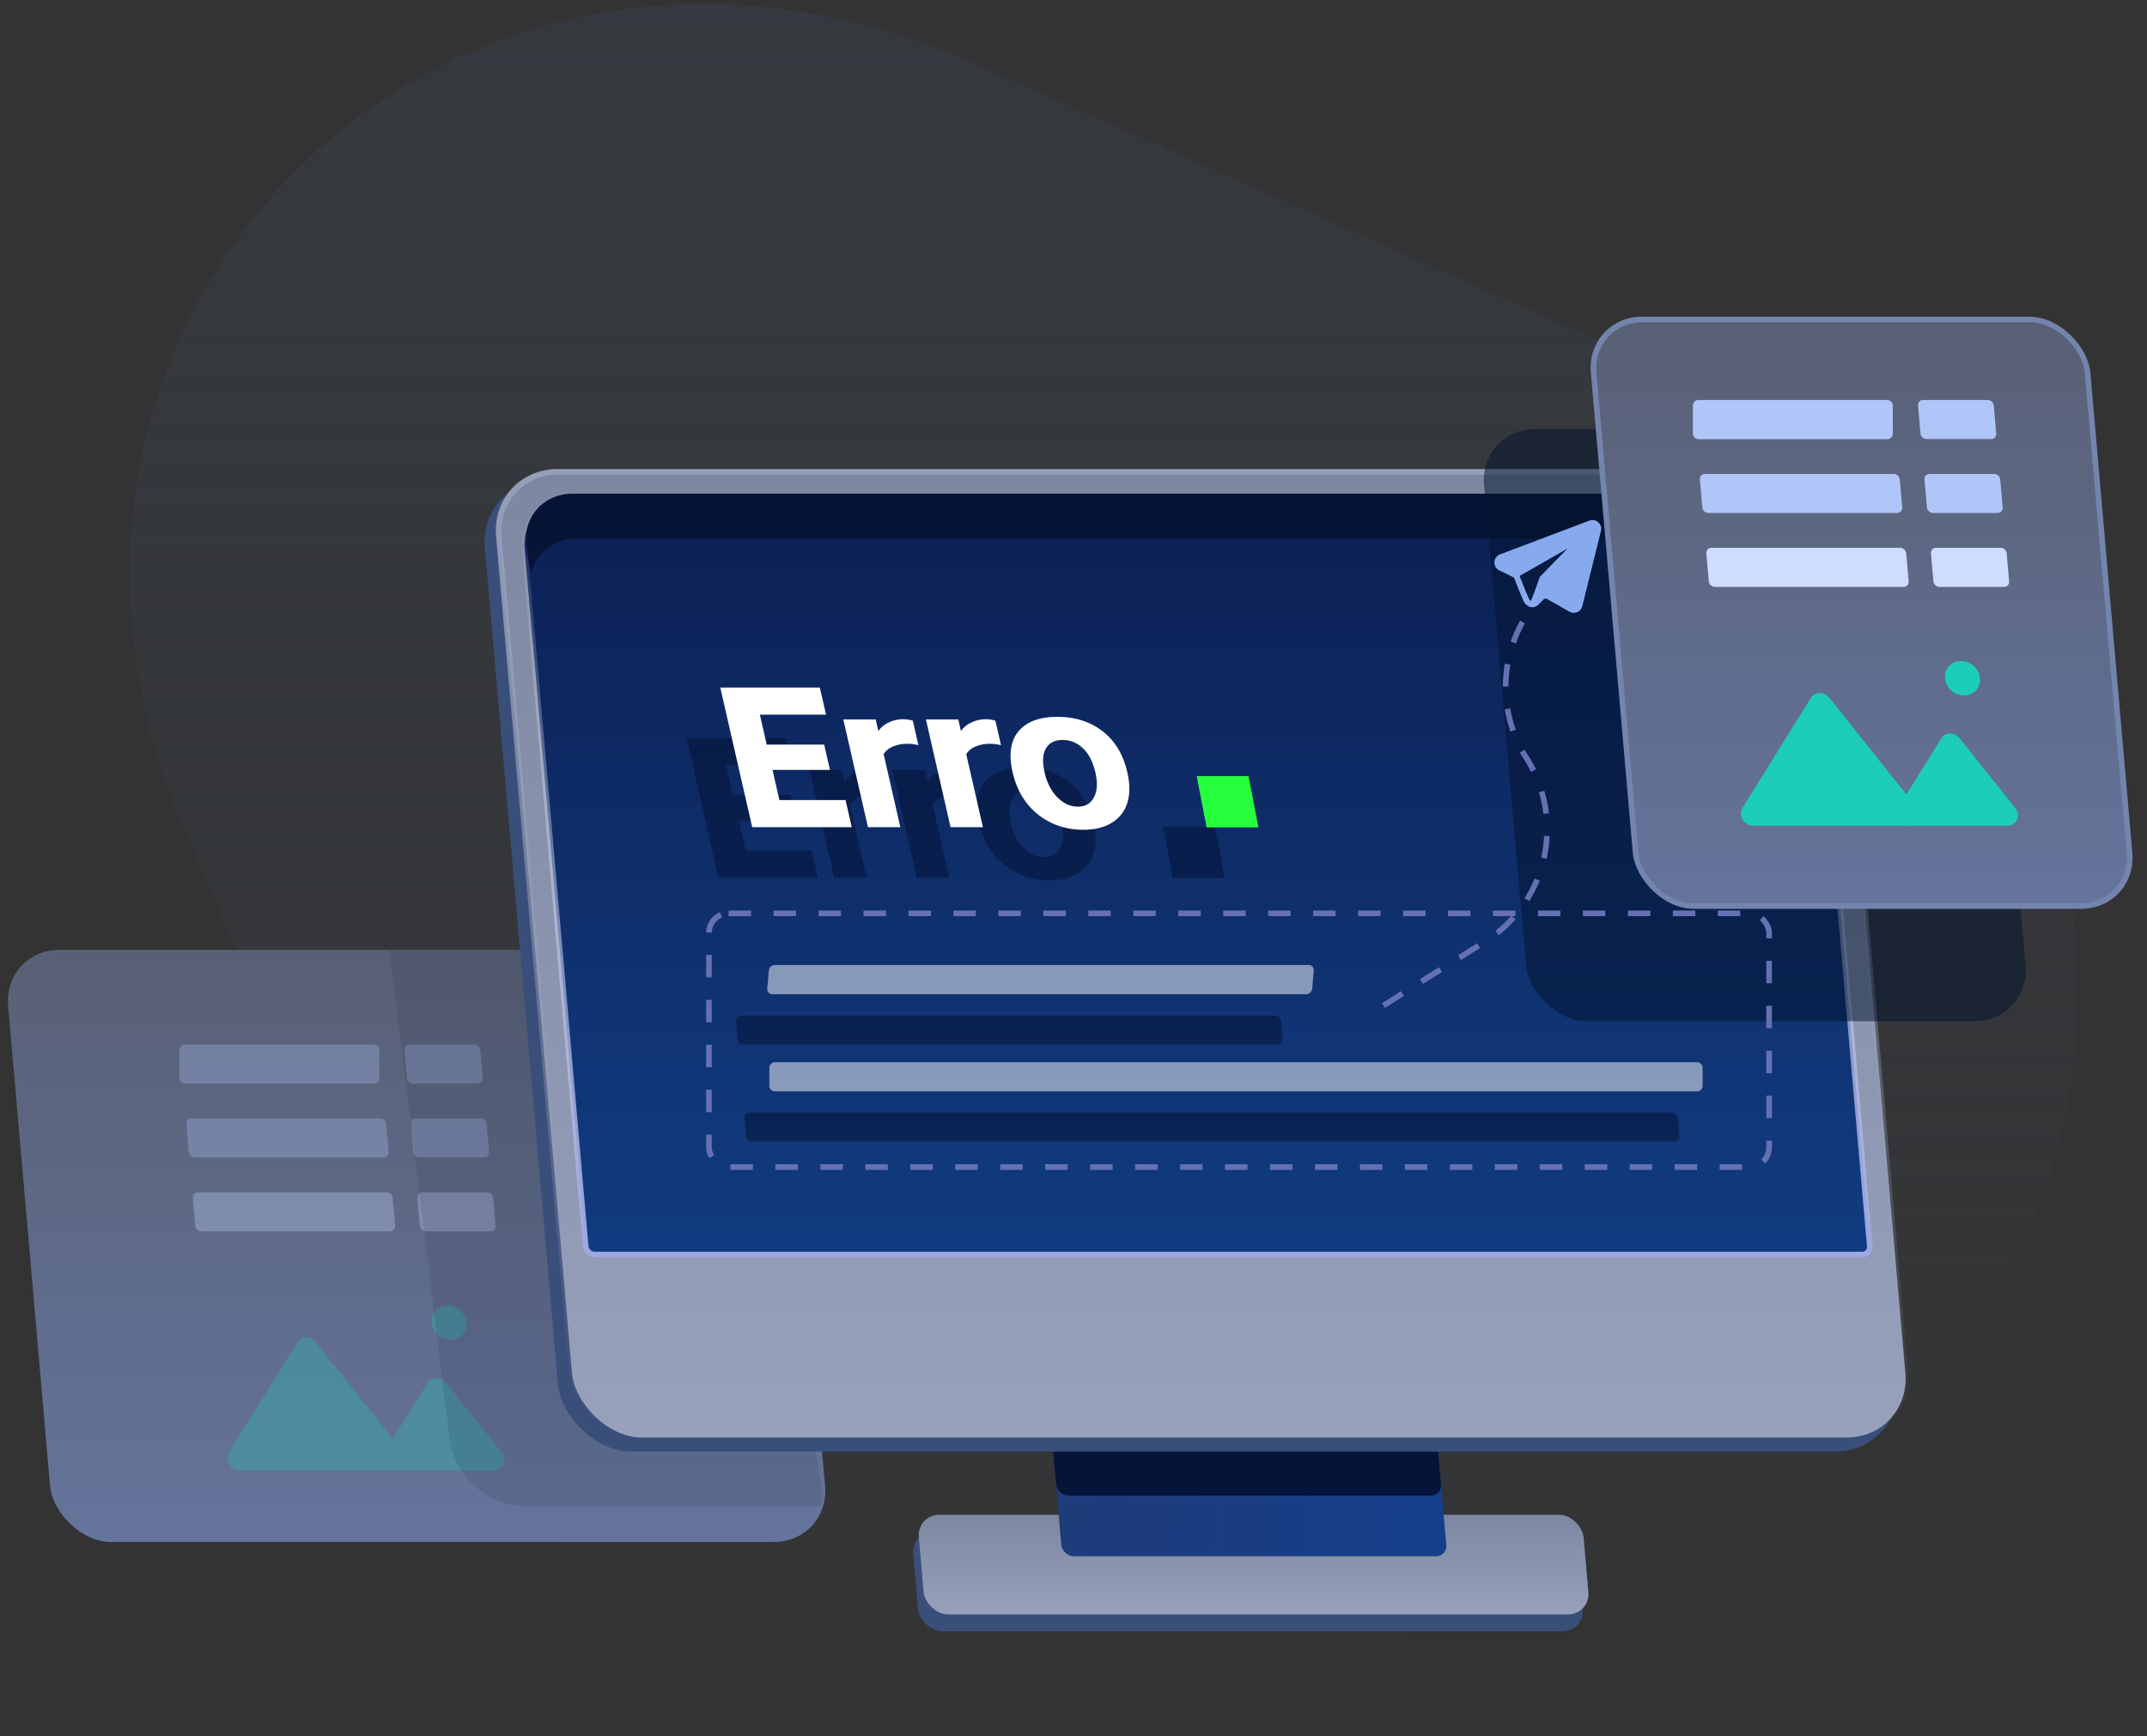 <svg xmlns="http://www.w3.org/2000/svg" fill="none" class="design-iconfont" viewBox="0 0 382 309"><rect x="0" y="0" width="382" height="309" fill="#333333" stroke="none"/><path fill="url(#a)" d="m33.005 148.18 36.78 85.112c25.18 58.267 91.725 89.125 148.315 68.777l85.675-30.806c91.652-32.954 86.59-163.719-7.961-205.65L173.359 11.307C80.633-29.813-6.988 55.635 33.005 148.18"/><rect width="118.274" height="17.809" fill="#3A4E7A" rx="4" transform="matrix(1 0 .087 .996 162.133 272.588)"/><rect width="118.274" height="17.809" fill="url(#b)" rx="4" transform="matrix(1 0 .087 .996 163.133 269.588)"/><rect width="68.502" height="88.093" fill="url(#c)" rx="2" transform="matrix(1 0 .087 .996 181.34 189.236)"/><rect width="68.502" height="77.252" fill="#051539" rx="2" transform="matrix(1 0 .087 .996 181.34 189.236)"/><rect width="137.89" height="105.817" fill="url(#d)" rx="10" transform="matrix(1 0 .087 .996 .576 169.044)"/><g opacity=".3"><path fill="#B0C6F8" fill-rule="evenodd" d="M32.916 185.888a1 1 0 0 0-1 1v4.978a1 1 0 0 0 1 1H66.48a1 1 0 0 0 1-1v-4.978a1 1 0 0 0-1-1zm39.964 0a.9.9 0 0 0-.913.996l.434 4.959c.048.551.535.997 1.087.997h11.475a.9.9 0 0 0 .913-.997l-.434-4.959a1.11 1.11 0 0 0-1.087-.996zm-38.814 13.156a.9.9 0 0 0-.912.996l.433 4.959c.049.55.535.996 1.088.996h33.564a.9.9 0 0 0 .913-.996l-.434-4.959a1.11 1.11 0 0 0-1.087-.996zm39.965 0a.9.9 0 0 0-.913.996l.434 4.959c.048.55.535.996 1.087.996h11.475a.9.9 0 0 0 .912-.996l-.433-4.959a1.11 1.11 0 0 0-1.088-.996z" clip-rule="evenodd"/><path fill="#CEDCFF" fill-rule="evenodd" d="M35.217 212.2a.9.9 0 0 0-.913.996l.434 4.959c.048.55.535.996 1.087.996H69.39a.9.9 0 0 0 .913-.996l-.434-4.959a1.11 1.11 0 0 0-1.087-.996zm39.964 0a.9.9 0 0 0-.913.996l.434 4.959c.049.55.535.996 1.088.996h11.474a.9.9 0 0 0 .913-.996l-.434-4.959a1.11 1.11 0 0 0-1.087-.996z" clip-rule="evenodd"/><path fill="#1CCDB8" d="M52.916 238.875c.698-1.125 2.373-1.125 3.268 0l15.628 19.634c1.05 1.319.262 3.141-1.36 3.141h-27.82c-1.622 0-2.728-1.822-1.909-3.141z"/><path fill="#1CCDB8" d="M76.108 246.101c.699-1.124 2.373-1.124 3.268 0l9.876 12.408c1.05 1.319.263 3.141-1.359 3.141h-17.58c-1.622 0-2.73-1.822-1.91-3.141zm3.505-13.751a3.203 2.935 42.502 1 0 .535 6.12 3.203 2.935 42.502 1 0-.535-6.12"/></g><path fill="#000F25" fill-opacity=".1" fill-rule="evenodd" d="M146.014 268.054H93.46c-6.628 0-12.655-5.332-13.463-11.91l-10.694-87.1h50.164c5.523 0 10.779 4.443 11.74 9.924l14.93 85.166c.244 1.392.188 2.718-.123 3.92" clip-rule="evenodd"/><rect width="238.238" height="173.566" fill="#3A4E7A" rx="12" transform="matrix(1 0 .087 .996 85.219 85.475)"/><rect width="237.238" height="172.566" x=".544" y=".498" fill="url(#e)" stroke="url(#f)" rx="11.5" transform="matrix(1 0 .087 .996 87.175 83.477)"/><path fill="url(#g)" stroke="url(#h)" d="M102.026 88.354h209.477c5.247 0 9.871 4.237 10.328 9.464l10.845 123.958a1.35 1.35 0 0 1-1.369 1.495H105.83a1.666 1.666 0 0 1-1.631-1.495L93.354 97.818c-.457-5.227 3.425-9.464 8.672-9.464Z"/><path fill="#071435" fill-rule="evenodd" d="M101.981 87.856c-5.522 0-9.22 4.443-8.26 9.924l.757 4.315c.822-3.673 3.978-6.27 8.201-6.27h210.54c4.595 0 9.005 3.075 10.91 7.265l-.93-5.31c-.961-5.481-6.217-9.924-11.74-9.924z" clip-rule="evenodd"/><rect width="88.877" height="105.817" fill="#02132D" fill-opacity=".5" rx="10" transform="matrix(1 0 .087 .996 263.178 76.36)"/><rect width="87.877" height="104.817" x=".544" y=".498" fill="url(#i)" stroke="#7384AD" rx="9.5" transform="matrix(1 0 .087 .996 282.134 56.363)"/><path fill="#031031" fill-opacity=".5" d="M122.154 131.358h17.712l1.104 4.83h-11.772l1.218 5.327h10.224l1.031 4.51h-10.224l1.225 5.363h11.772l1.104 4.83h-17.712zm27.652 5.682.471 2.06a4.6 4.6 0 0 1 1.883-1.527 5.8 5.8 0 0 1 2.498-.568q.9 0 1.749.248l.998 4.368a8.7 8.7 0 0 0-1.964-.248q-1.368 0-2.487.461-1.127.427-1.735 1.385l2.971 12.999h-5.76l-4.384-19.178zm14.696 0 .47 2.06a4.6 4.6 0 0 1 1.883-1.527 5.8 5.8 0 0 1 2.498-.568q.9 0 1.749.248l.999 4.368a8.7 8.7 0 0 0-1.965-.248q-1.368 0-2.487.461-1.126.427-1.735 1.385l2.971 12.999h-5.76l-4.383-19.178zm22.225 19.639q-3.06 0-5.685-1.243-2.588-1.242-4.367-3.516-1.788-2.308-2.502-5.433-1.096-4.795 1.056-7.352 2.151-2.556 6.903-2.557 4.716 0 8.037 2.557 3.32 2.557 4.416 7.352.714 3.125-.018 5.433-.74 2.274-2.761 3.516-2.019 1.243-5.079 1.243m-6.866-10.192q.625 2.735 2.266 4.403 1.642 1.67 3.658 1.67t2.858-1.67q.88-1.668.254-4.403-.65-2.841-2.206-4.297-1.53-1.492-3.617-1.492-2.089 0-2.971 1.492-.891 1.456-.242 4.297m27.057.631h9.224l1.764 9.138h-9.224z"/><path fill="#031031" fill-opacity=".5" fill-rule="evenodd" d="M131.883 180.739a.9.9 0 0 0-.913.997l.278 3.177c.048.55.535.996 1.087.996h94.958a.9.9 0 0 0 .913-.996l-.278-3.177a1.11 1.11 0 0 0-1.087-.997zm1.508 17.243a.9.9 0 0 0-.913.996l.278 3.177c.049.55.535.996 1.088.996h164.054a.9.9 0 0 0 .913-.996l-.278-3.177a1.11 1.11 0 0 0-1.088-.996z" clip-rule="evenodd"/><path fill="#fff" d="M128.154 122.358h17.712l1.104 4.83h-11.772l1.218 5.327h10.224l1.031 4.51h-10.224l1.225 5.363h11.772l1.104 4.83h-17.712zm27.652 5.682.471 2.06a4.6 4.6 0 0 1 1.883-1.527 5.8 5.8 0 0 1 2.498-.568q.9 0 1.749.248l.998 4.368a8.7 8.7 0 0 0-1.964-.248q-1.368 0-2.487.461-1.127.427-1.735 1.385l2.971 12.999h-5.76l-4.384-19.178zm14.696 0 .47 2.06a4.6 4.6 0 0 1 1.883-1.527 5.8 5.8 0 0 1 2.498-.568q.9 0 1.749.248l.999 4.368a8.7 8.7 0 0 0-1.965-.248q-1.368 0-2.487.461-1.126.427-1.735 1.385l2.971 12.999h-5.76l-4.383-19.178zm22.225 19.639q-3.06 0-5.685-1.243-2.588-1.242-4.367-3.516-1.788-2.308-2.502-5.433-1.096-4.795 1.056-7.352 2.151-2.556 6.903-2.557 4.716 0 8.037 2.557 3.32 2.557 4.416 7.352.714 3.125-.018 5.433-.74 2.274-2.761 3.516-2.019 1.243-5.079 1.243m-6.866-10.192q.625 2.735 2.266 4.403 1.642 1.67 3.658 1.67t2.858-1.67q.88-1.668.254-4.403-.65-2.841-2.206-4.297-1.53-1.492-3.617-1.492-2.089 0-2.971 1.492-.891 1.456-.242 4.297"/><path fill="#26FF3B" d="M212.918 138.118h9.224l1.764 9.138h-9.224z"/><path fill="#fff" fill-rule="evenodd" d="M137.882 171.739c-.552 0-1.039.45-1.087 1.004l-.279 3.202a.904.904 0 0 0 .912 1.004h94.958c.552 0 1.039-.45 1.087-1.004l.279-3.202a.904.904 0 0 0-.912-1.004zm0 17.308a1 1 0 0 0-1 1v3.19a1 1 0 0 0 1 1h164.054a1 1 0 0 0 1-1v-3.19a1 1 0 0 0-1-1z" clip-rule="evenodd" opacity=".5"/><path fill="#B0C6F8" fill-rule="evenodd" d="M302.209 71.187a1 1 0 0 0-1 1v4.978a1 1 0 0 0 1 1h33.564a1 1 0 0 0 1-1v-4.978a1 1 0 0 0-1-1zm39.964 0a.9.9 0 0 0-.913.996l.434 4.96c.048.55.535.996 1.087.996h11.475a.9.9 0 0 0 .913-.996l-.434-4.96a1.11 1.11 0 0 0-1.087-.996zm-38.814 13.156a.9.9 0 0 0-.912.996l.433 4.96c.049.55.535.996 1.088.996h33.564a.9.9 0 0 0 .913-.996l-.434-4.96a1.11 1.11 0 0 0-1.087-.996zm39.965 0a.9.9 0 0 0-.913.996l.434 4.96c.048.55.535.996 1.087.996h11.475a.9.9 0 0 0 .913-.996l-.434-4.96a1.11 1.11 0 0 0-1.088-.996z" clip-rule="evenodd"/><path fill="#CEDCFF" fill-rule="evenodd" d="M304.51 97.499a.9.9 0 0 0-.913.996l.434 4.96c.048.55.535.996 1.087.996h33.565a.9.9 0 0 0 .913-.996l-.434-4.96a1.11 1.11 0 0 0-1.087-.996zm39.964 0a.9.9 0 0 0-.913.996l.434 4.96c.048.55.535.996 1.087.996h11.475a.9.9 0 0 0 .913-.996l-.434-4.96a1.11 1.11 0 0 0-1.087-.996z" clip-rule="evenodd"/><path fill="#1CCDB8" d="M322.209 124.174c.698-1.124 2.372-1.124 3.268 0l15.628 19.634c1.05 1.32.262 3.141-1.36 3.141h-27.82c-1.622 0-2.728-1.821-1.909-3.141z"/><path fill="#1CCDB8" d="M345.401 131.401c.699-1.125 2.373-1.125 3.268 0l9.876 12.407c1.051 1.32.263 3.141-1.359 3.141h-17.581c-1.621 0-2.728-1.821-1.909-3.141zm3.505-13.751a3.203 2.935 42.502 1 0 .535 6.12 3.203 2.935 42.502 1 0-.535-6.12"/><rect width="188.629" height="45.152" x="126.137" y="162.548" stroke="#6571B2" stroke-dasharray="4 4" rx="3.5"/><path stroke="#6571B2" stroke-dasharray="4 4" d="m246.145 178.957 18.068-11.377c11.081-6.977 14.382-21.629 7.363-32.683a23.646 23.646 0 0 1 2.812-28.953l4.588-4.833"/><path fill="#87AAEF" d="M284.371 92.95a1.56 1.56 0 0 0-1.59-.293l-15.878 6a1.54 1.54 0 0 0-1.007 1.386 1.54 1.54 0 0 0 .874 1.475l2.48 1.212a.6.6 0 0 1 .132.094c.258.664 1.275 3.263 1.728 4.202.229.479.65.814 1.041.96l-.086-.013q.113.043.234.067a1.55 1.55 0 0 0 1.413-.426l.923-.924a.525.525 0 0 1 .625-.086l3.978 2.259a1.56 1.56 0 0 0 1.386.078c.453-.195.781-.581.901-1.059l3.322-13.394a1.54 1.54 0 0 0-.476-1.537m-14 9.554 8.513-4.87-4.805 4.922a.8.8 0 0 0-.175.279l-.005.013c-.01.031-.96 2.833-1.522 4.1a.95.95 0 0 1-.333-.367c-.416-.874-1.387-3.348-1.673-4.077"/><defs><linearGradient id="a" x1="228.813" x2="228.813" y1="-98.142" y2="338.976" gradientUnits="userSpaceOnUse"><stop stop-color="#363B42"/><stop offset="1" stop-color="#363B42" stop-opacity="0"/></linearGradient><linearGradient id="b" x1="59.137" x2="59.137" y1="0" y2="17.809" gradientUnits="userSpaceOnUse"><stop stop-color="#7D87A1"/><stop offset="1" stop-color="#97A1BB"/></linearGradient><linearGradient id="c" x1="1.411" x2="66.523" y1="88.093" y2="99.442" gradientUnits="userSpaceOnUse"><stop stop-color="#1E3B7A"/><stop offset="1" stop-color="#153F8B"/></linearGradient><linearGradient id="d" x1="68.945" x2="68.945" y1="0" y2="105.817" gradientUnits="userSpaceOnUse"><stop stop-color="#586075"/><stop offset="1" stop-color="#65749C"/></linearGradient><linearGradient id="e" x1="119.119" x2="119.119" y1="0" y2="173.566" gradientUnits="userSpaceOnUse"><stop stop-color="#7D87A1"/><stop offset="1" stop-color="#97A1BB"/></linearGradient><linearGradient id="f" x1="119.119" x2="119.119" y1="0" y2="173.566" gradientUnits="userSpaceOnUse"><stop stop-color="#959FB9"/><stop offset="1" stop-color="#959FB9" stop-opacity="0"/></linearGradient><linearGradient id="g" x1="206.721" x2="206.721" y1="87.856" y2="223.769" gradientUnits="userSpaceOnUse"><stop stop-color="#0C2054"/><stop offset="1" stop-color="#113C81"/></linearGradient><linearGradient id="h" x1="206.721" x2="206.721" y1="87.856" y2="223.769" gradientUnits="userSpaceOnUse"><stop stop-color="#fff" stop-opacity="0"/><stop offset="1" stop-color="#9DA8E1"/></linearGradient><linearGradient id="i" x1="44.439" x2="44.439" y1="0" y2="105.817" gradientUnits="userSpaceOnUse"><stop stop-color="#586075"/><stop offset="1" stop-color="#65749C"/></linearGradient></defs></svg>